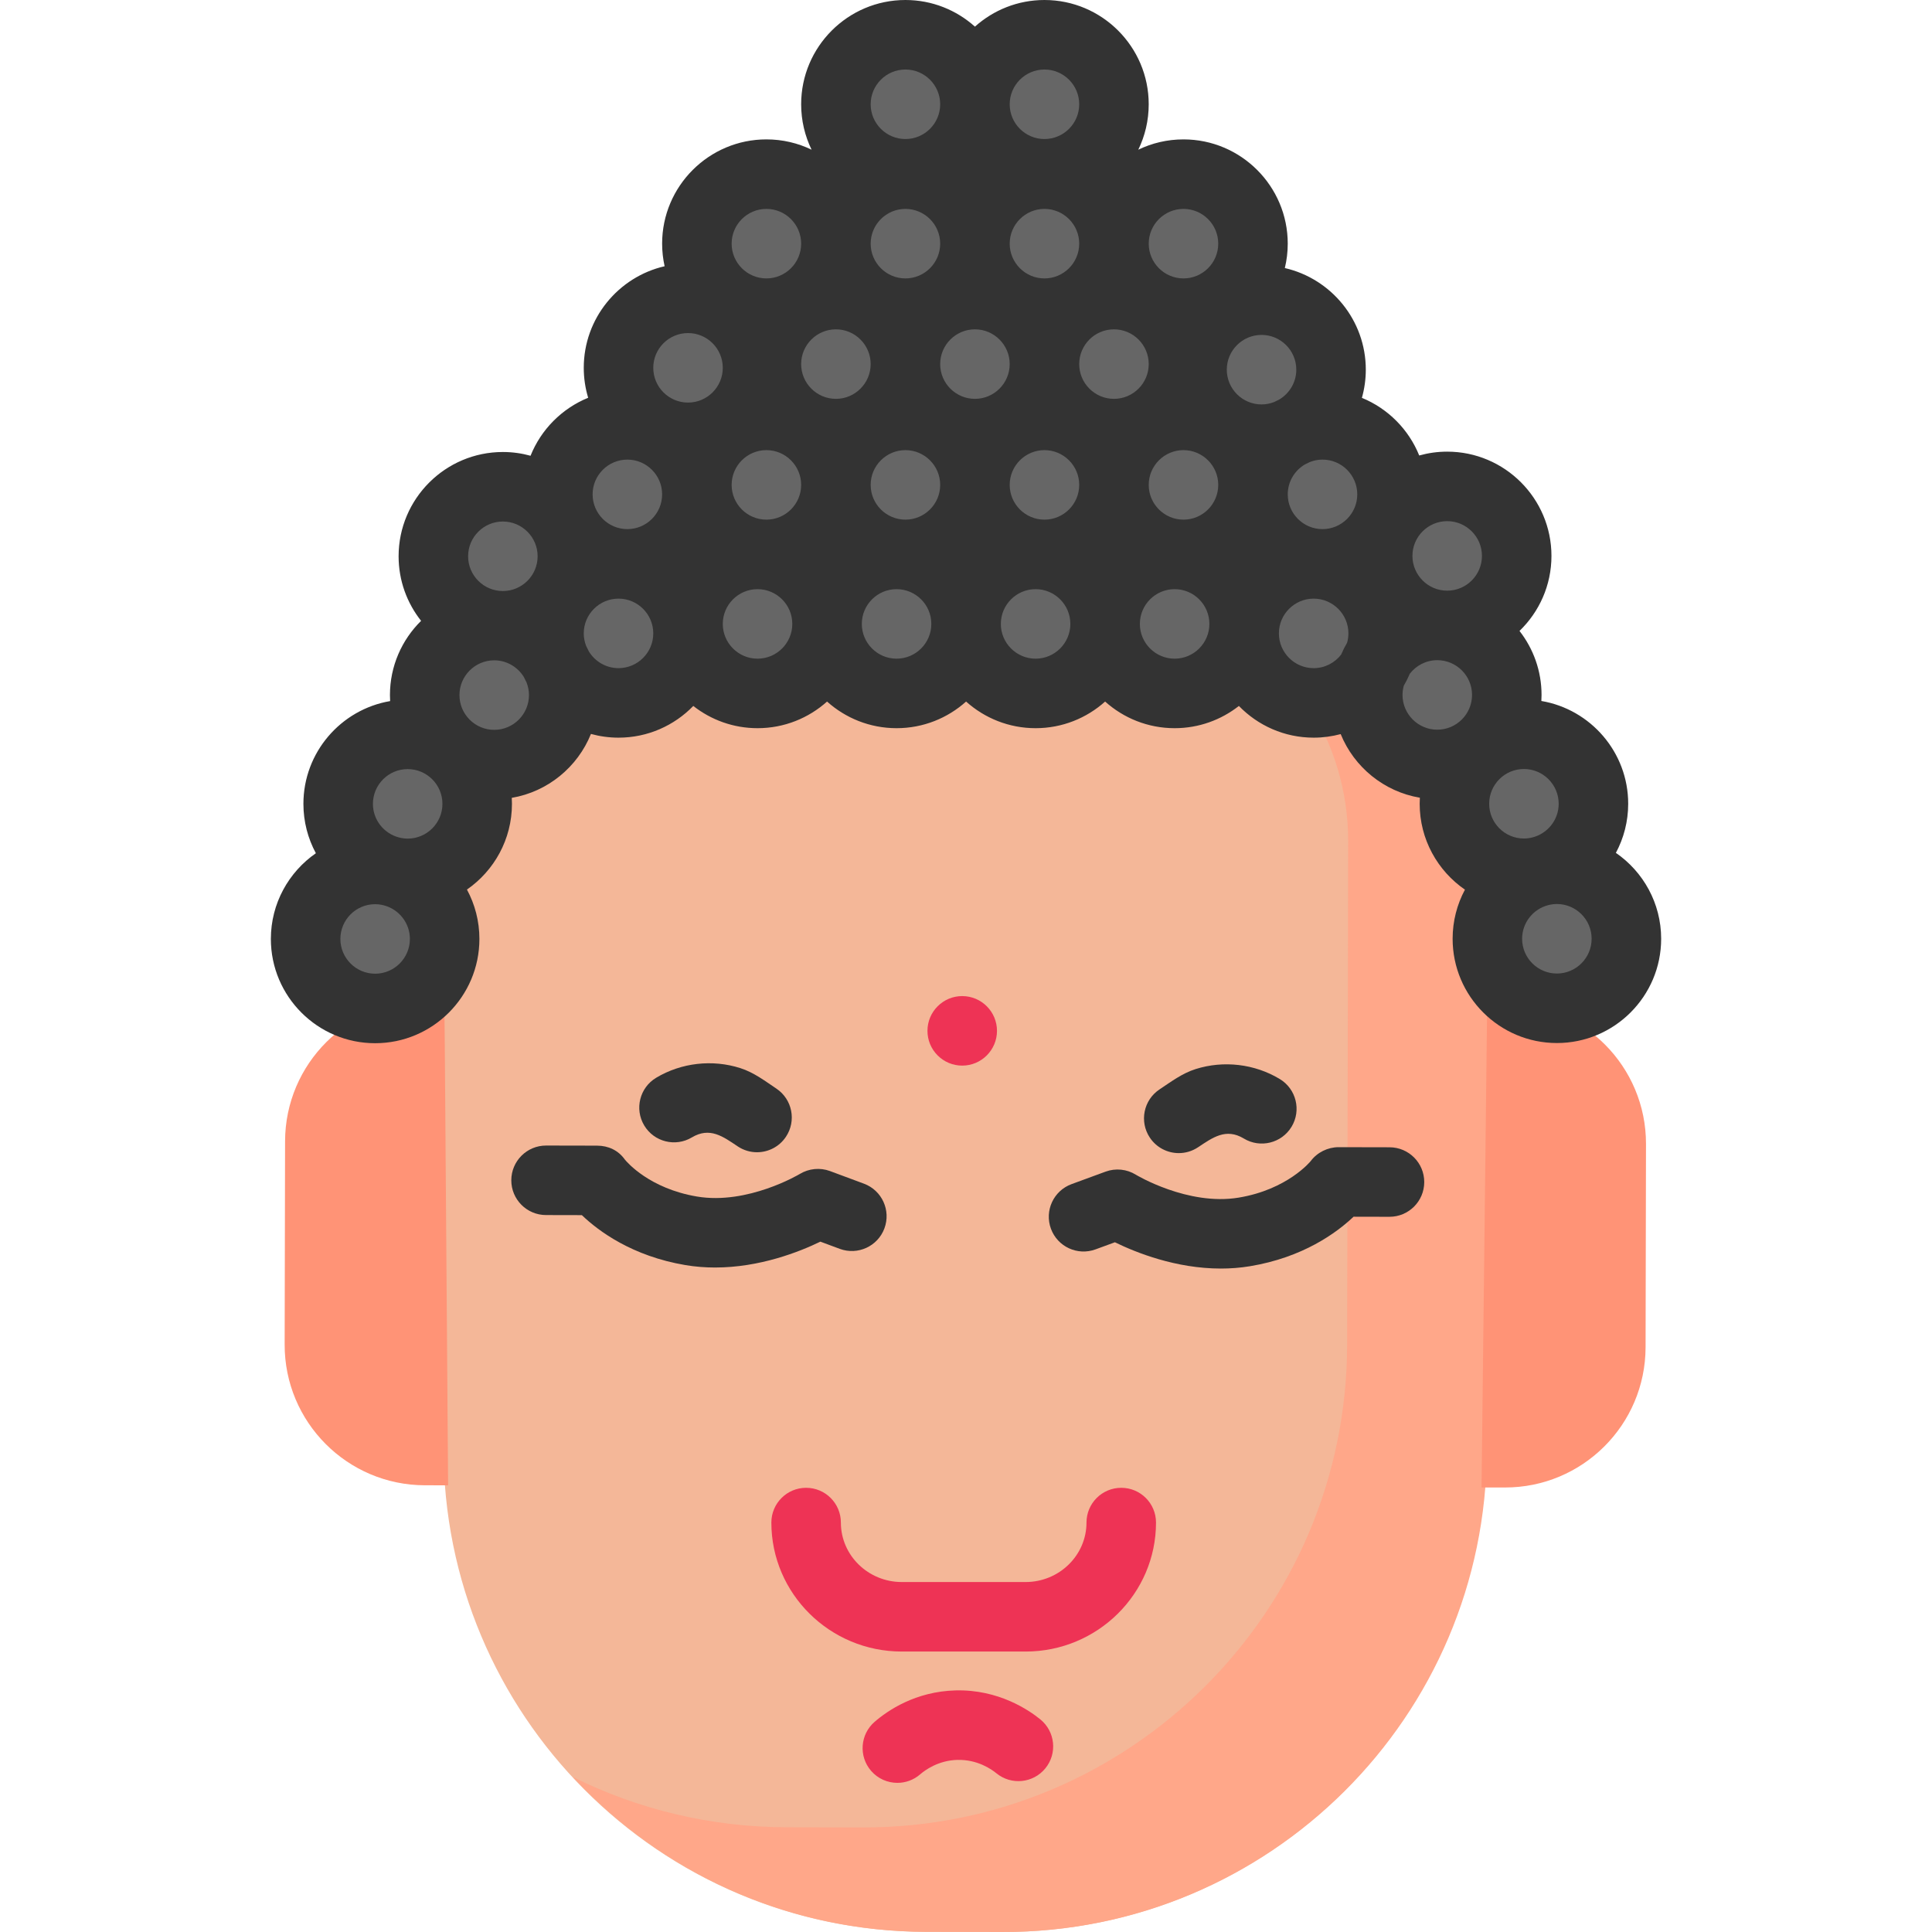 <svg xmlns="http://www.w3.org/2000/svg" viewBox="0 0 512 512">
    <path fill="#f4b798" d="M265.538,512l-20.186-0.042c-70.732-0.145-127.954-57.603-127.809-128.335l0.274-133.531c0.076-36.787,29.959-66.549,66.747-66.473l143.111,0.294c36.788,0.076,66.549,29.959,66.473,66.747l-0.274,133.531C393.728,454.922,336.271,512.145,265.538,512z" />
    <path fill="#FFA789" d="M346.595,186.652c6.772,10.453,10.708,22.912,10.68,36.295l-0.274,133.531c-0.145,70.732-57.603,127.954-128.335,127.809l-20.186-0.042c-20.349-0.042-39.575-4.835-56.644-13.315c23.331,25.166,56.646,40.952,93.671,41.027l20.186,0.042c70.732,0.145,128.19-57.076,128.335-127.809l0.274-133.531C394.365,220.392,374.222,194.816,346.595,186.652z" />
    <path fill="#FF9376" d="M112.592,393.615l6.16,0.01l-0.964-128.321l-4.932-0.01c-20.564-0.042-37.268,16.593-37.309,37.157	l-0.111,53.854C75.393,376.868,92.028,393.574,112.592,393.615z" />
    <path fill="#FF9376" d="M398.786,394.202l-6.16-0.01l1.492-128.321l4.932,0.01c20.564,0.042,37.199,16.747,37.157,37.309	l-0.111,53.854C436.054,377.609,419.349,394.245,398.786,394.202z" />
    <circle fill="#666" cx="99.4" cy="248.513" r="18.422" />
    <circle fill="#666" cx="108.1" cy="212.725" r="18.422" />
    <circle fill="#666" cx="131.091" cy="183.95" r="18.422" />
    <circle fill="#666" cx="133.461" cy="147.167" r="18.422" />
    <circle fill="#666" cx="166.486" cy="130.833" r="18.422" />
    <circle fill="#666" cx="182.636" cy="97.33" r="18.422" />
    <circle fill="#666" cx="203.465" cy="64.465" r="18.422" />
    <circle fill="#666" cx="240.309" cy="64.538" r="18.422" />
    <circle fill="#666" cx="277.153" cy="64.615" r="18.422" />
    <circle fill="#666" cx="240.469" cy="27.633" r="18.422" />
    <circle fill="#666" cx="277.313" cy="27.709" r="18.422" />
    <circle fill="#666" cx="313.997" cy="64.689" r="18.422" />
    <circle fill="#666" cx="221.825" cy="96.421" r="18.422" />
    <circle fill="#666" cx="258.669" cy="96.494" r="18.422" />
    <circle fill="#666" cx="295.513" cy="96.568" r="18.422" />
    <circle fill="#666" cx="334.617" cy="98.125" r="18.422" />
    <circle fill="#666" cx="203.342" cy="128.389" r="18.422" />
    <circle fill="#666" cx="240.186" cy="128.463" r="18.422" />
    <circle fill="#666" cx="277.03" cy="128.549" r="18.422" />
    <circle fill="#666" cx="313.862" cy="128.622" r="18.422" />
    <circle fill="#666" cx="350.706" cy="131.201" r="18.422" />
    <circle fill="#666" cx="383.718" cy="147.585" r="18.422" />
    <circle fill="#666" cx="164.066" cy="167.665" r="18.422" />
    <circle fill="#666" cx="200.91" cy="165.233" r="18.422" />
    <circle fill="#666" cx="237.754" cy="165.307" r="18.422" />
    <circle fill="#666" cx="274.598" cy="165.38" r="18.422" />
    <circle fill="#666" cx="311.442" cy="165.454" r="18.422" />
    <circle fill="#666" cx="348.286" cy="168.045" r="18.422" />
    <circle fill="#666" cx="381.016" cy="184.416" r="18.422" />
    <circle fill="#666" cx="403.921" cy="213.314" r="18.422" />
    <circle fill="#666" cx="412.579" cy="249.102" r="18.422" />
    <path fill="#333" d="M428.225,226.019c2.08-3.881,3.264-8.311,3.264-13.013c0-13.662-9.969-25.033-23.013-27.239c0.031-0.531,0.05-1.062,0.05-1.6c0-6.391-2.187-12.278-5.843-16.964c5.216-5.029,8.469-12.08,8.469-19.88c0-15.237-12.397-27.633-27.633-27.633c-2.567,0-5.049,0.359-7.409,1.017c-2.79-6.914-8.295-12.447-15.191-15.273c0.668-2.378,1.034-4.881,1.034-7.468c0-13.114-9.185-24.114-21.458-26.929c0.5-2.076,0.771-4.238,0.771-6.465c0-15.237-12.397-27.633-27.633-27.633c-4.287,0-8.35,0.981-11.974,2.731c1.77-3.64,2.763-7.725,2.763-12.037C304.424,12.396,292.027,0,276.791,0c-7.072,0-13.529,2.674-18.422,7.059C253.476,2.674,247.018,0,239.947,0c-15.236,0-27.633,12.396-27.633,27.633c0,4.312,0.995,8.397,2.763,12.037c-3.625-1.75-7.688-2.731-11.974-2.731c-15.236,0-27.633,12.396-27.633,27.633c0,2.055,0.232,4.055,0.66,5.983c-12.258,2.825-21.428,13.819-21.428,26.922c0,2.758,0.411,5.421,1.167,7.936c-6.944,2.83-12.484,8.403-15.271,15.368c-2.337-0.644-4.793-0.995-7.332-0.995c-15.236,0-27.633,12.396-27.633,27.633c0,6.459,2.233,12.402,5.96,17.112c-5.091,5.014-8.254,11.982-8.254,19.675c0,0.534,0.02,1.064,0.049,1.59c-13.028,2.219-22.981,13.582-22.981,27.234c0,4.731,1.197,9.186,3.301,13.085c-7.199,4.994-11.926,13.312-11.926,22.717c0,15.237,12.397,27.633,27.633,27.633s27.633-12.396,27.633-27.633c0-4.731-1.197-9.186-3.301-13.085c7.199-4.994,11.926-13.312,11.926-22.717c0-0.534-0.02-1.064-0.049-1.59c9.556-1.627,17.452-8.176,20.984-16.938c2.329,0.64,4.776,0.987,7.305,0.987c7.768,0,14.793-3.226,19.817-8.404c4.696,3.686,10.606,5.893,17.027,5.893c7.072,0,13.529-2.674,18.422-7.059c4.893,4.386,11.35,7.059,18.422,7.059c7.072,0,13.529-2.674,18.422-7.059c4.893,4.386,11.35,7.059,18.422,7.059s13.529-2.674,18.422-7.059c4.893,4.386,11.35,7.059,18.422,7.059c6.419,0,12.33-2.207,17.027-5.893c5.026,5.178,12.05,8.404,19.817,8.404c2.476,0,4.874-0.333,7.159-0.946c3.552,8.732,11.443,15.249,20.983,16.862c-0.031,0.531-0.05,1.062-0.05,1.6c0,9.436,4.757,17.777,11.995,22.766c-2.08,3.881-3.264,8.311-3.264,13.013c0,15.237,12.397,27.633,27.633,27.633c15.236,0,27.633-12.396,27.633-27.633C440.221,239.348,435.464,231.007,428.225,226.019z M413.068,213.005c0,4.292-2.955,7.898-6.934,8.915c-0.172,0.042-0.345,0.079-0.516,0.123c-0.571,0.111-1.158,0.173-1.761,0.173c-5.08,0-9.211-4.131-9.211-9.211s4.131-9.211,9.211-9.211C408.936,203.794,413.068,207.927,413.068,213.005z M347.117,122.445c1.043-0.41,2.175-0.645,3.361-0.645c5.08,0,9.211,4.131,9.211,9.211c0,5.08-4.131,9.211-9.211,9.211c-5.08,0-9.211-4.131-9.211-9.211c0-3.371,1.826-6.318,4.535-7.923C346.248,122.886,346.686,122.671,347.117,122.445z M267.58,96.488c0,5.08-4.131,9.211-9.211,9.211s-9.211-4.131-9.211-9.211s4.131-9.211,9.211-9.211S267.58,91.41,267.58,96.488z M295.213,105.699c-5.08,0-9.211-4.131-9.211-9.211s4.131-9.211,9.211-9.211s9.211,4.131,9.211,9.211S300.292,105.699,295.213,105.699z M230.736,96.488c0,5.08-4.131,9.211-9.211,9.211s-9.211-4.131-9.211-9.211s4.131-9.211,9.211-9.211S230.736,91.41,230.736,96.488z M212.314,128.5c0,5.08-4.131,9.211-9.211,9.211s-9.211-4.131-9.211-9.211s4.131-9.211,9.211-9.211S212.314,123.421,212.314,128.5z M239.947,119.289c5.08,0,9.211,4.131,9.211,9.211s-4.131,9.211-9.211,9.211s-9.211-4.131-9.211-9.211S234.868,119.289,239.947,119.289z M276.791,119.289c5.08,0,9.211,4.131,9.211,9.211s-4.131,9.211-9.211,9.211s-9.211-4.131-9.211-9.211S271.712,119.289,276.791,119.289z M313.635,119.289c5.08,0,9.211,4.131,9.211,9.211s-4.131,9.211-9.211,9.211c-5.08,0-9.211-4.131-9.211-9.211S308.556,119.289,313.635,119.289z M276.791,73.783c-5.08,0-9.211-4.131-9.211-9.211s4.131-9.211,9.211-9.211s9.211,4.131,9.211,9.211S281.87,73.783,276.791,73.783z M239.947,55.361c5.08,0,9.211,4.131,9.211,9.211s-4.131,9.211-9.211,9.211s-9.211-4.131-9.211-9.211S234.868,55.361,239.947,55.361z M175.47,131.011c0,5.08-4.131,9.211-9.211,9.211s-9.211-4.131-9.211-9.211c0-5.08,4.131-9.211,9.211-9.211S175.47,125.933,175.47,131.011z M392.731,147.322c0,5.08-4.131,9.211-9.211,9.211s-9.211-4.131-9.211-9.211s4.131-9.211,9.211-9.211S392.731,142.242,392.731,147.322z M343.532,97.964c0,3.371-1.826,6.318-4.535,7.923c-0.445,0.204-0.882,0.418-1.313,0.645c-1.043,0.41-2.175,0.645-3.361,0.645c-5.08,0-9.211-4.131-9.211-9.211s4.131-9.211,9.211-9.211C339.402,88.755,343.532,92.885,343.532,97.964z M313.635,55.361c5.08,0,9.211,4.131,9.211,9.211s-4.131,9.211-9.211,9.211c-5.08,0-9.211-4.131-9.211-9.211S308.556,55.361,313.635,55.361z M276.791,18.422c5.08,0,9.211,4.131,9.211,9.211s-4.131,9.211-9.211,9.211s-9.211-4.131-9.211-9.211S271.712,18.422,276.791,18.422z M239.947,18.422c5.08,0,9.211,4.131,9.211,9.211s-4.131,9.211-9.211,9.211s-9.211-4.131-9.211-9.211S234.868,18.422,239.947,18.422z M203.103,55.361c5.08,0,9.211,4.131,9.211,9.211s-4.131,9.211-9.211,9.211s-9.211-4.131-9.211-9.211S198.024,55.361,203.103,55.361z M182.334,88.266c5.08,0,9.211,4.131,9.211,9.211s-4.131,9.211-9.211,9.211s-9.211-4.131-9.211-9.211S177.254,88.266,182.334,88.266z M133.265,138.208c5.08,0,9.211,4.131,9.211,9.211s-4.131,9.211-9.211,9.211s-9.211-4.131-9.211-9.211S128.185,138.208,133.265,138.208z M108.039,203.818c5.08,0,9.211,4.131,9.211,9.211s-4.131,9.211-9.211,9.211c-0.583,0-1.151-0.06-1.703-0.165c-0.214-0.055-0.431-0.101-0.646-0.151c-3.942-1.043-6.86-4.63-6.86-8.895C98.828,207.951,102.959,203.818,108.039,203.818z M99.414,258.042c-5.08,0-9.211-4.131-9.211-9.211s4.131-9.211,9.211-9.211c0.583,0,1.151,0.06,1.703,0.165c0.214,0.055,0.431,0.101,0.646,0.151c3.942,1.043,6.86,4.63,6.86,8.895C108.625,253.91,104.492,258.042,99.414,258.042z M130.971,193.417c-5.08,0-9.211-4.131-9.211-9.211s4.131-9.211,9.211-9.211c3.323,0,6.232,1.775,7.851,4.419c0.231,0.499,0.473,0.992,0.732,1.475c0.4,1.03,0.628,2.147,0.628,3.317C140.182,189.286,136.05,193.417,130.971,193.417z M163.912,177.066c-3.323,0-6.232-1.775-7.851-4.419c-0.231-0.499-0.473-0.992-0.732-1.475c-0.4-1.03-0.628-2.147-0.628-3.317c0-5.08,4.131-9.211,9.211-9.211s9.211,4.131,9.211,9.211S168.991,177.066,163.912,177.066z M200.756,174.555c-5.08,0-9.211-4.131-9.211-9.211s4.131-9.211,9.211-9.211s9.211,4.131,9.211,9.211S205.835,174.555,200.756,174.555z M237.6,174.555c-5.08,0-9.211-4.131-9.211-9.211s4.131-9.211,9.211-9.211s9.211,4.131,9.211,9.211S242.679,174.555,237.6,174.555z M274.444,174.555c-5.08,0-9.211-4.131-9.211-9.211s4.131-9.211,9.211-9.211s9.211,4.131,9.211,9.211S279.523,174.555,274.444,174.555z M311.288,174.555c-5.08,0-9.211-4.131-9.211-9.211s4.131-9.211,9.211-9.211s9.211,4.131,9.211,9.211S316.367,174.555,311.288,174.555z M338.921,167.855c0-5.08,4.131-9.211,9.211-9.211c5.08,0,9.211,4.131,9.211,9.211c0,0.852-0.125,1.674-0.343,2.458c-0.591,1.014-1.124,2.067-1.584,3.159c-1.686,2.181-4.321,3.595-7.284,3.595C343.052,177.066,338.921,172.935,338.921,167.855z M371.683,184.166c0-0.852,0.125-1.674,0.343-2.458c0.591-1.014,1.124-2.067,1.584-3.159c1.686-2.181,4.321-3.595,7.284-3.595c5.08,0,9.211,4.131,9.211,9.211s-4.131,9.211-9.211,9.211C375.815,193.377,371.683,189.245,371.683,184.166z M412.588,257.995c-5.08,0-9.211-4.131-9.211-9.211c0-4.292,2.955-7.898,6.934-8.915c0.172-0.042,0.345-0.079,0.516-0.123c0.571-0.111,1.158-0.173,1.761-0.173c5.08,0,9.211,4.131,9.211,9.211S417.666,257.995,412.588,257.995z" />
    <path fill="#333" d="M189.502,335.905c-2.574,0-5.209-0.195-7.872-0.645c-14.078-2.376-22.975-8.971-27.436-13.237	l-9.503-0.02c-5.087-0.01-9.202-4.142-9.191-9.229c0.011-5.081,4.133-9.193,9.211-9.193c0.006,0,0.012,0,0.02,0l13.509,0.027	c2.982,0.006,5.625,1.248,7.344,3.676c0.603,0.739,6.556,7.689,19.113,9.809c13.439,2.267,27.113-5.893,27.25-5.976	c2.403-1.457,5.373-1.753,8.01-0.774l9,3.345c4.768,1.772,7.197,7.075,5.425,11.843c-1.772,4.769-7.073,7.194-11.844,5.425	l-5.127-1.906C211.852,331.747,201.351,335.905,189.502,335.905z" />
    <path fill="#333" d="M200.614,305.357c-1.764,0-3.544-0.505-5.119-1.56c-3.875-2.595-7.372-5.223-12.143-2.372	c-4.365,2.612-10.022,1.191-12.634-3.175c-2.611-4.366-1.19-10.022,3.176-12.634c6.676-3.994,14.906-4.925,22.308-2.55	c3.58,1.148,6.458,3.356,9.546,5.425c4.226,2.832,5.356,8.553,2.525,12.78C206.498,303.924,203.583,305.356,200.614,305.357	C198.851,305.357,203.583,305.356,200.614,305.357C198.851,305.357,203.583,305.356,200.614,305.357z" />
    <path fill="#333" d="M323.547,336.18c-11.935,0-22.504-4.235-28.085-6.967l-5.135,1.885	c-4.781,1.751-10.068-0.7-11.821-5.474c-1.753-4.776,0.698-10.068,5.474-11.821l9.013-3.307c2.661-0.976,5.626-0.673,8.036,0.824	c0.107,0.065,13.756,8.279,27.196,6.069c12.961-2.132,19.066-9.609,19.121-9.684c1.743-2.329,4.542-3.686,7.395-3.692l13.508,0.028	c5.088,0.011,9.202,4.144,9.191,9.231c-0.011,5.081-4.133,9.191-9.211,9.191c-0.006,0-0.012,0-0.02,0l-9.502-0.02	c-4.478,4.247-13.404,10.805-27.492,13.123C328.62,335.994,326.055,336.18,323.547,336.18z" />
    <path fill="#333" d="M312.392,305.586c-2.983,0-5.91-1.447-7.683-4.118c-2.812-4.238-1.658-9.955,2.582-12.768	c3.097-2.056,5.983-4.252,9.567-5.385c7.413-2.345,15.643-1.382,22.302,2.644c4.354,2.633,5.749,8.295,3.116,12.649	c-2.636,4.354-8.297,5.746-12.649,3.116c-4.748-2.871-8.27-0.249-12.15,2.325C315.91,305.089,314.141,305.586,312.392,305.586z" />
    <path fill="#E35" d="M254.999,282.398c-0.006,0-0.012,0-0.018,0c-2.461-0.005-4.773-0.968-6.508-2.712c-1.737-1.744-2.69-4.059-2.685-6.519s0.968-4.771,2.712-6.508c1.739-1.732,4.045-2.685,6.499-2.685c0.006,0,0.014,0,0.02,0c5.078,0.01,9.201,4.15,9.191,9.229v0.001C264.199,278.278,260.068,282.398,254.999,282.398z" />
    <path fill="#E35" d="M271.791,437.677h-32.81c-19.058,0-34.563-15.334-34.563-34.183c0-5.087,4.123-9.211,9.211-9.211c5.088,0,9.211,4.124,9.211,9.211c0,8.691,7.241,15.761,16.141,15.761h32.81c8.9,0,16.141-7.07,16.141-15.761c0-5.087,4.123-9.211,9.211-9.211s9.211,4.124,9.211,9.211C306.354,422.344,290.849,437.677,271.791,437.677z" />
    <path fill="#E35" d="M237.816,472.475c-2.58,0-5.146-1.078-6.967-3.182c-3.331-3.845-2.911-9.663,0.935-12.992c3.455-2.99,10.833-8.048,21.447-8.326c11.451-0.3,19.532,5.285,22.488,7.699c3.939,3.219,4.524,9.021,1.306,12.961c-3.218,3.94-9.021,4.526-12.962,1.307c-1.362-1.113-5.067-3.684-10.351-3.551c-5.061,0.131-8.59,2.728-9.87,3.838C242.098,471.736,239.951,472.475,237.816,472.475z" />
    
</svg>